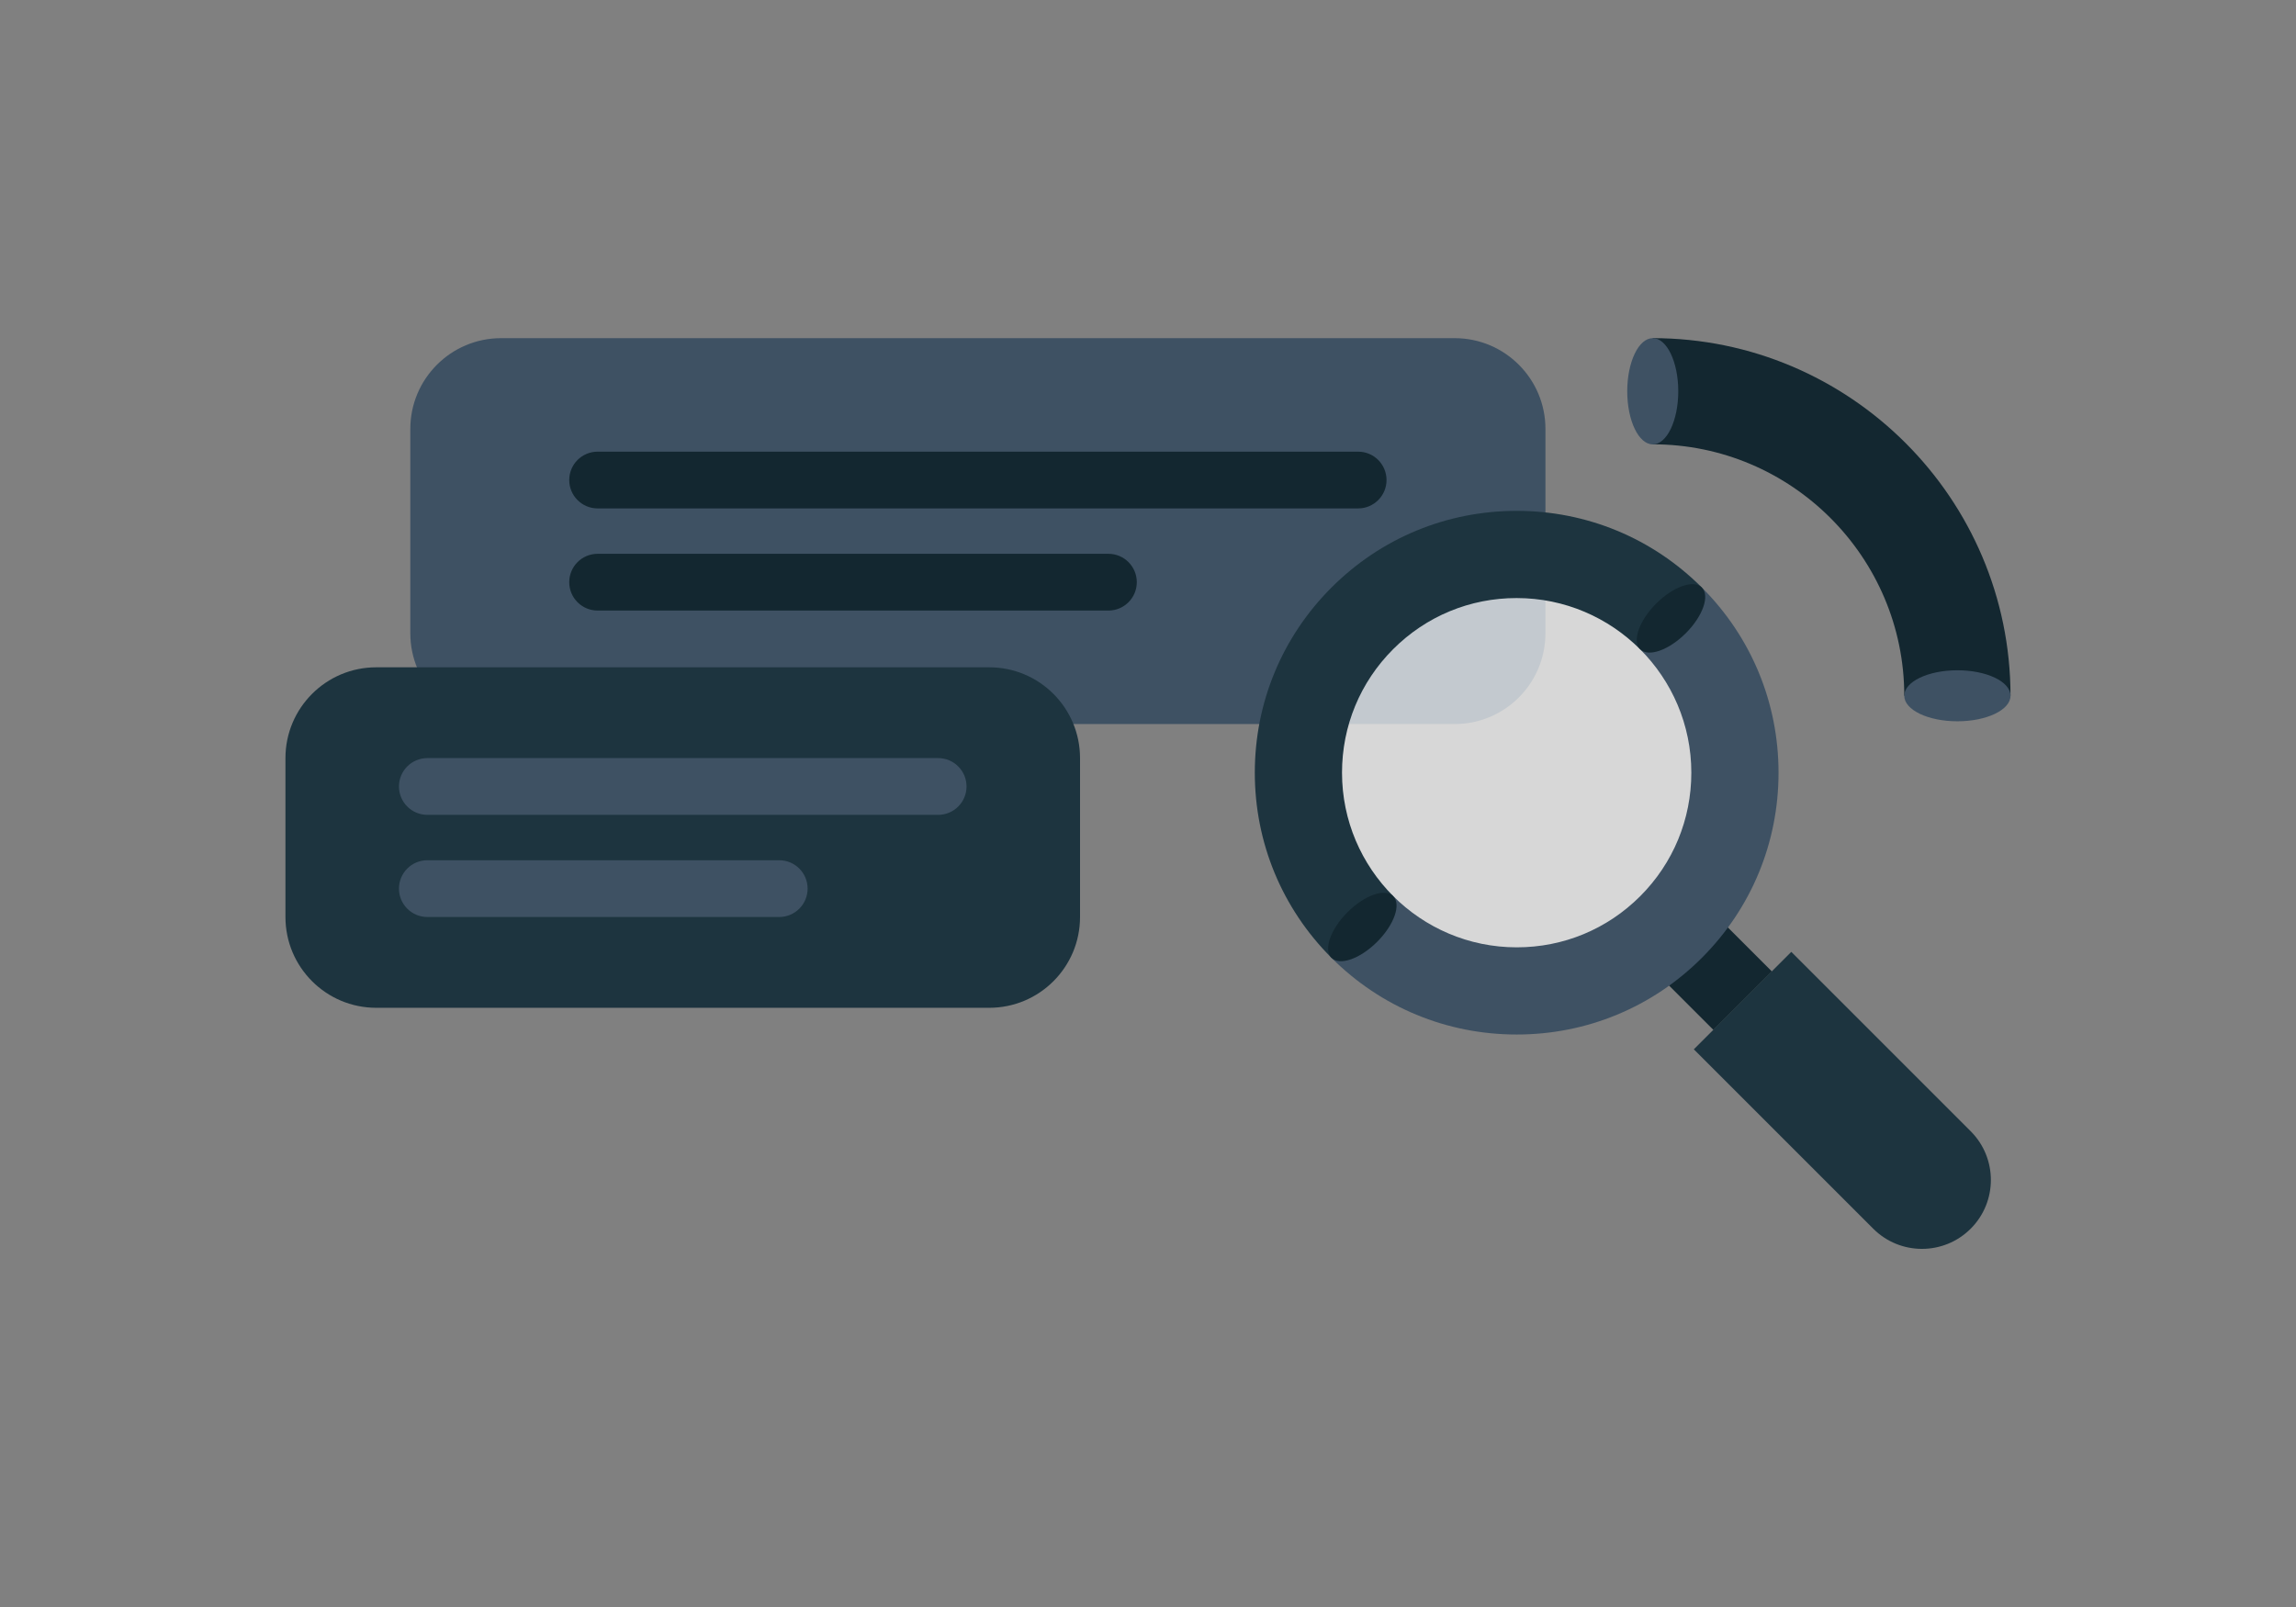 <svg width="740" height="518" viewBox="0 0 740 518" fill="none" xmlns="http://www.w3.org/2000/svg">
<rect x="0" y="0" width="740" height="518" fill="#808080" stroke="none"/>
<path d="M647.963 224.278L613.744 224.278C613.744 179.589 577.372 143.219 532.682 143.219L532.682 109C596.26 109 647.963 160.727 647.988 224.278L647.963 224.278Z" fill="#132730"/>
<path d="M647.988 224.278C647.988 219.737 640.322 216.056 630.866 216.056C621.41 216.056 613.744 219.737 613.744 224.278C613.744 228.819 621.41 232.5 630.866 232.5C640.322 232.5 647.988 228.819 647.988 224.278Z" fill="#3E5163"/>
<path d="M540.904 126.122C540.904 116.666 537.222 109.001 532.681 109.001C528.14 109.001 524.459 116.666 524.459 126.122C524.459 135.578 528.14 143.243 532.681 143.243C537.222 143.243 540.904 135.578 540.904 126.122Z" fill="#3E5163"/>
<path d="M132.245 138.27C132.245 122.106 145.349 109.002 161.513 109.002H468.829C484.993 109.002 498.097 122.106 498.097 138.27V204.123C498.097 220.288 484.993 233.392 468.829 233.392H161.513C145.349 233.392 132.245 220.288 132.245 204.123V138.27Z" fill="#3E5163"/>
<path d="M183.464 154.734C183.464 149.683 187.559 145.588 192.61 145.588H437.731C442.782 145.588 446.877 149.683 446.877 154.734V154.734C446.877 159.786 442.782 163.88 437.731 163.88H192.61C187.559 163.88 183.464 159.786 183.464 154.734V154.734Z" fill="#132730"/>
<path d="M183.464 187.661C183.464 182.61 187.559 178.515 192.61 178.515H357.244C362.295 178.515 366.39 182.61 366.39 187.661V187.661C366.39 192.712 362.295 196.807 357.244 196.807H192.61C187.559 196.807 183.464 192.712 183.464 187.661V187.661Z" fill="#132730"/>
<path d="M92 244.366C92 228.202 105.104 215.098 121.268 215.098H318.828C334.993 215.098 348.096 228.202 348.096 244.366V295.586C348.096 311.75 334.993 324.854 318.828 324.854H121.268C105.104 324.854 92 311.75 92 295.586V244.366Z" fill="#1D343F"/>
<path d="M128.586 253.512C128.586 248.461 132.681 244.366 137.732 244.366H302.366C307.417 244.366 311.512 248.461 311.512 253.512V253.512C311.512 258.563 307.417 262.658 302.366 262.658H137.732C132.681 262.658 128.586 258.563 128.586 253.512V253.512Z" fill="#3E5163"/>
<path d="M128.586 286.438C128.586 281.387 132.681 277.292 137.732 277.292H251.146C256.198 277.292 260.293 281.387 260.293 286.438V286.438C260.293 291.49 256.198 295.585 251.146 295.585H137.732C132.681 295.585 128.586 291.49 128.586 286.438V286.438Z" fill="#3E5163"/>
<path fill-rule="evenodd" clip-rule="evenodd" d="M552.242 331.995L519.263 299.016L538.111 280.168L571.09 313.147L552.242 331.995Z" fill="#132730"/>
<path opacity="0.7" d="M545.919 249.071C545.919 280.967 520.062 306.824 488.166 306.824C456.271 306.824 430.414 280.967 430.414 249.071C430.414 217.175 456.271 191.319 488.166 191.319C520.062 191.319 545.919 217.175 545.919 249.071Z" fill="#FCFCFD"/>
<path fill-rule="evenodd" clip-rule="evenodd" d="M635.153 396.057C626.479 404.731 612.414 404.731 603.74 396.057L545.918 338.235L577.331 306.822L635.153 364.644C643.828 373.318 643.828 387.382 635.153 396.057Z" fill="#1D343F"/>
<path d="M429.14 308.752C445.078 324.691 466.28 333.467 488.824 333.468C511.368 333.468 532.57 324.692 548.508 308.754C564.446 292.816 573.222 271.615 573.221 249.07C573.221 226.526 564.444 205.325 548.506 189.386L528.607 209.285C538.807 219.486 545.115 233.552 545.115 249.07C545.116 264.099 539.27 278.247 528.635 288.882C518.001 299.516 503.867 305.376 488.824 305.362C473.306 305.362 459.226 299.04 449.038 288.853L429.153 308.738L429.14 308.752Z" fill="#3E5163"/>
<path d="M548.506 189.387C532.567 173.448 511.366 164.672 488.822 164.671C466.277 164.671 445.09 173.433 429.138 189.385C413.2 205.323 404.424 226.524 404.424 249.068C404.425 271.613 413.201 292.814 429.14 308.753L449.039 288.854C438.838 278.653 432.53 264.587 432.53 249.069C432.53 234.039 438.376 219.892 449.01 209.257C459.645 198.623 473.779 192.763 488.822 192.777C504.34 192.777 518.42 199.099 528.607 209.286L548.492 189.401L548.506 189.387Z" fill="#1D343F"/>
<path d="M443.857 303.585C449.349 298.094 451.662 291.505 449.025 288.868C446.388 286.23 439.799 288.544 434.308 294.035C428.817 299.527 426.503 306.116 429.14 308.753C431.777 311.39 438.366 309.076 443.857 303.585Z" fill="#132730"/>
<path d="M543.338 204.105C548.829 198.614 551.143 192.025 548.506 189.388C545.869 186.751 539.28 189.064 533.788 194.555C528.297 200.047 525.983 206.636 528.621 209.273C531.258 211.91 537.847 209.596 543.338 204.105Z" fill="#132730"/>
</svg>
